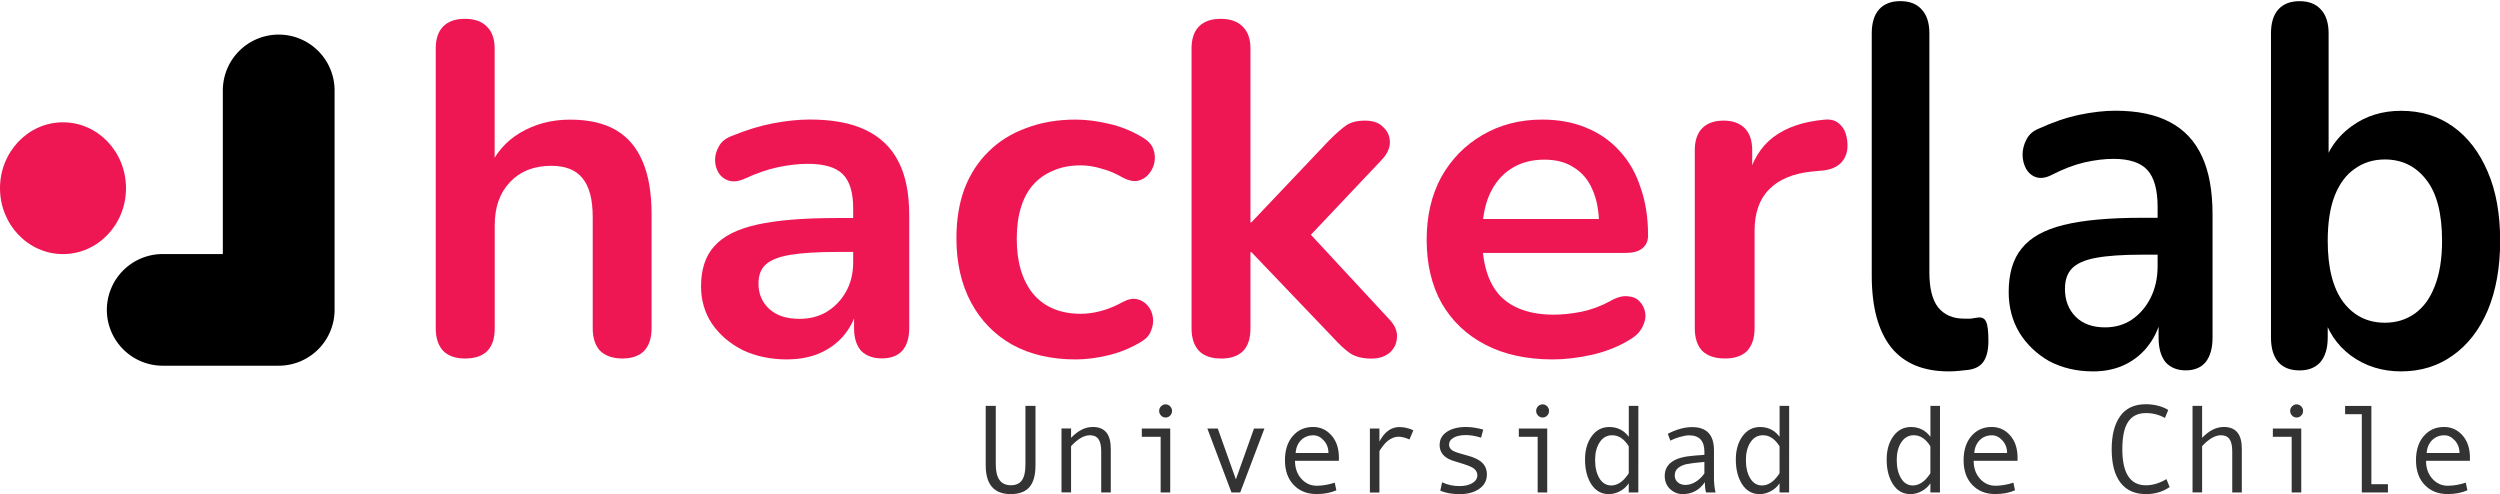 <?xml version="1.0" encoding="UTF-8" standalone="no"?>
<!-- Created with Inkscape (http://www.inkscape.org/) -->
<svg width="56.152mm" height="11.098mm" viewBox="0 0 56.152 11.098" version="1.1" id="svg896" inkscape:version="1.2.2 (b0a84865, 2022-12-01)" sodipodi:docname="hackerlab.svg" xmlns:inkscape="http://www.inkscape.org/namespaces/inkscape" xmlns:sodipodi="http://sodipodi.sourceforge.net/DTD/sodipodi-0.dtd" xmlns="http://www.w3.org/2000/svg" xmlns:svg="http://www.w3.org/2000/svg">
  <sodipodi:namedview id="namedview898" pagecolor="#ffffff" bordercolor="#666666" borderopacity="1.0" inkscape:showpageshadow="2" inkscape:pageopacity="0.0" inkscape:pagecheckerboard="0" inkscape:deskcolor="#d1d1d1" inkscape:document-units="mm" showgrid="false" inkscape:zoom="0.80265853" inkscape:cx="9.9668784" inkscape:cy="136.42165" inkscape:window-width="1390" inkscape:window-height="1027" inkscape:window-x="0" inkscape:window-y="38" inkscape:window-maximized="0" inkscape:current-layer="layer1"/>
  <defs id="defs893"/>
  <g inkscape:label="Layer 1" inkscape:groupmode="layer" id="layer1" transform="translate(-103.585,-113.778)">
    <g aria-label="hacker" id="text18844-0" style="font-size:10.583px;line-height:1.25;fill:#ef167a;stroke-width:0.265">
      <path d="m 114.028,121.83 q -0.318,0 -0.487,-0.169 -0.169,-0.18 -0.169,-0.508 v -6.286 q 0,-0.328 0.169,-0.497 0.169,-0.169 0.487,-0.169 0.318,0 0.487,0.169 0.18,0.169 0.18,0.497 v 2.741 h -0.148 q 0.233,-0.561 0.72,-0.847 0.497,-0.296 1.122,-0.296 0.624,0 1.027,0.233 0.402,0.233 0.603,0.709 0.201,0.466 0.201,1.185 v 2.561 q 0,0.328 -0.169,0.508 -0.169,0.169 -0.487,0.169 -0.317,0 -0.497,-0.169 -0.169,-0.18 -0.169,-0.508 v -2.498 q 0,-0.603 -0.233,-0.878 -0.222,-0.275 -0.698,-0.275 -0.582,0 -0.931,0.37 -0.339,0.36 -0.339,0.963 v 2.318 q 0,0.677 -0.667,0.677 z" style="font-weight:bold;font-family:Nunito;-inkscape-font-specification:'Nunito Bold';fill:#ef1654" id="path789"/>
      <path d="m 121.267,121.851 q -0.561,0 -1.005,-0.212 -0.434,-0.222 -0.688,-0.593 -0.243,-0.37 -0.243,-0.836 0,-0.572 0.296,-0.9 0.296,-0.339 0.963,-0.487 0.667,-0.148 1.789,-0.148 h 0.529 v 0.762 h -0.519 q -0.656,0 -1.048,0.064 -0.392,0.064 -0.561,0.222 -0.159,0.148 -0.159,0.423 0,0.349 0.243,0.572 0.243,0.222 0.677,0.222 0.349,0 0.614,-0.159 0.275,-0.169 0.434,-0.455 0.159,-0.286 0.159,-0.656 v -1.217 q 0,-0.529 -0.233,-0.762 -0.233,-0.233 -0.783,-0.233 -0.307,0 -0.667,0.074 -0.349,0.074 -0.741,0.254 -0.201,0.095 -0.36,0.053 -0.148,-0.042 -0.233,-0.169 -0.085,-0.138 -0.085,-0.296 0,-0.159 0.085,-0.307 0.085,-0.159 0.286,-0.233 0.487,-0.201 0.931,-0.286 0.455,-0.085 0.826,-0.085 0.762,0 1.249,0.233 0.497,0.233 0.741,0.709 0.243,0.466 0.243,1.206 v 2.54 q 0,0.328 -0.159,0.508 -0.159,0.169 -0.455,0.169 -0.296,0 -0.466,-0.169 -0.159,-0.18 -0.159,-0.508 v -0.508 h 0.085 q -0.074,0.37 -0.296,0.646 -0.212,0.265 -0.54,0.413 -0.328,0.148 -0.751,0.148 z" style="font-weight:bold;font-family:Nunito;-inkscape-font-specification:'Nunito Bold';fill:#ef1654" id="path791"/>
      <path d="m 127.744,121.851 q -0.815,0 -1.418,-0.328 -0.603,-0.339 -0.931,-0.953 -0.328,-0.614 -0.328,-1.439 0,-0.624 0.18,-1.111 0.191,-0.497 0.54,-0.836 0.349,-0.349 0.847,-0.529 0.497,-0.191 1.111,-0.191 0.349,0 0.751,0.095 0.413,0.095 0.773,0.318 0.169,0.106 0.222,0.254 0.053,0.148 0.021,0.307 -0.032,0.148 -0.138,0.265 -0.095,0.106 -0.243,0.138 -0.148,0.021 -0.328,-0.074 -0.233,-0.138 -0.476,-0.201 -0.243,-0.074 -0.466,-0.074 -0.349,0 -0.614,0.116 -0.265,0.106 -0.455,0.318 -0.18,0.201 -0.275,0.508 -0.095,0.307 -0.095,0.709 0,0.783 0.37,1.238 0.381,0.445 1.069,0.445 0.222,0 0.455,-0.064 0.243,-0.064 0.487,-0.201 0.18,-0.095 0.318,-0.064 0.148,0.032 0.243,0.148 0.095,0.106 0.116,0.265 0.021,0.148 -0.042,0.296 -0.053,0.148 -0.212,0.243 -0.349,0.212 -0.741,0.307 -0.392,0.095 -0.741,0.095 z" style="font-weight:bold;font-family:Nunito;-inkscape-font-specification:'Nunito Bold';fill:#ef1654" id="path793"/>
      <path d="m 131.004,121.83 q -0.318,0 -0.487,-0.169 -0.169,-0.18 -0.169,-0.508 v -6.286 q 0,-0.328 0.169,-0.497 0.169,-0.169 0.487,-0.169 0.317,0 0.487,0.169 0.18,0.169 0.18,0.497 v 3.905 h 0.021 l 1.746,-1.841 q 0.212,-0.212 0.37,-0.328 0.159,-0.116 0.434,-0.116 0.275,0 0.413,0.148 0.148,0.138 0.148,0.339 0,0.201 -0.191,0.402 l -1.841,1.947 v -0.55 l 2.021,2.18 q 0.191,0.201 0.169,0.413 -0.011,0.201 -0.169,0.339 -0.159,0.127 -0.402,0.127 -0.296,0 -0.476,-0.116 -0.169,-0.116 -0.381,-0.349 l -1.841,-1.926 h -0.021 v 1.714 q 0,0.677 -0.667,0.677 z" style="font-weight:bold;font-family:Nunito;-inkscape-font-specification:'Nunito Bold';fill:#ef1654" id="path795"/>
      <path d="m 138.465,121.851 q -0.878,0 -1.513,-0.328 -0.635,-0.328 -0.984,-0.931 -0.339,-0.603 -0.339,-1.429 0,-0.804 0.328,-1.408 0.339,-0.603 0.921,-0.942 0.593,-0.349 1.344,-0.349 0.55,0 0.984,0.18 0.445,0.18 0.751,0.519 0.318,0.339 0.476,0.826 0.169,0.476 0.169,1.079 0,0.191 -0.138,0.296 -0.127,0.095 -0.37,0.095 h -3.397 v -0.762 h 2.974 l -0.169,0.159 q 0,-0.487 -0.148,-0.815 -0.138,-0.328 -0.413,-0.497 -0.265,-0.18 -0.667,-0.18 -0.445,0 -0.762,0.212 -0.307,0.201 -0.476,0.582 -0.159,0.37 -0.159,0.889 v 0.074 q 0,0.868 0.402,1.302 0.413,0.423 1.206,0.423 0.275,0 0.614,-0.064 0.349,-0.074 0.656,-0.243 0.222,-0.127 0.392,-0.106 0.169,0.011 0.265,0.116 0.106,0.106 0.127,0.265 0.021,0.148 -0.064,0.307 -0.074,0.159 -0.265,0.275 -0.37,0.233 -0.857,0.349 -0.476,0.106 -0.889,0.106 z" style="font-weight:bold;font-family:Nunito;-inkscape-font-specification:'Nunito Bold';fill:#ef1654" id="path797"/>
      <path d="m 142.328,121.83 q -0.328,0 -0.508,-0.169 -0.169,-0.18 -0.169,-0.508 v -4 q 0,-0.328 0.169,-0.497 0.169,-0.169 0.476,-0.169 0.307,0 0.476,0.169 0.169,0.169 0.169,0.497 v 0.667 h -0.106 q 0.148,-0.635 0.582,-0.963 0.434,-0.328 1.154,-0.392 0.222,-0.021 0.349,0.116 0.138,0.127 0.159,0.402 0.021,0.265 -0.127,0.434 -0.138,0.159 -0.423,0.191 l -0.233,0.021 q -0.646,0.064 -0.974,0.402 -0.328,0.328 -0.328,0.931 v 2.191 q 0,0.328 -0.169,0.508 -0.169,0.169 -0.497,0.169 z" style="font-weight:bold;font-family:Nunito;-inkscape-font-specification:'Nunito Bold';fill:#ef1654" id="path799"/>
    </g>
    <g aria-label="lab" transform="scale(0.949,1.054)" id="text18844-4-8" style="font-size:10.912px;line-height:1.25;fill:#ef167a;stroke-width:0.273">
      <path d="m 155.274,115.863 q -0.906,0 -1.364,-0.513 -0.458,-0.524 -0.458,-1.528 v -5.161 q 0,-0.338 0.175,-0.513 0.175,-0.175 0.502,-0.175 0.327,0 0.502,0.175 0.185,0.175 0.185,0.513 v 5.096 q 0,0.502 0.207,0.742 0.218,0.24 0.611,0.24 0.087,0 0.164,0 0.076,-0.011 0.153,-0.022 0.153,-0.022 0.207,0.087 0.055,0.098 0.055,0.415 0,0.273 -0.109,0.426 -0.109,0.153 -0.36,0.185 -0.109,0.011 -0.229,0.022 -0.12,0.011 -0.24,0.011 z" style="font-weight:bold;font-family:Nunito;-inkscape-font-specification:'Nunito Bold';fill:#000000" id="path802"/>
      <path d="m 158.69,115.863 q -0.578,0 -1.037,-0.218 -0.447,-0.229 -0.709,-0.611 -0.251,-0.382 -0.251,-0.862 0,-0.589 0.306,-0.927 0.306,-0.349 0.993,-0.502 0.687,-0.153 1.844,-0.153 h 0.546 v 0.786 h -0.535 q -0.677,0 -1.08,0.066 -0.404,0.066 -0.578,0.229 -0.164,0.153 -0.164,0.436 0,0.36 0.251,0.589 0.251,0.229 0.698,0.229 0.36,0 0.633,-0.164 0.284,-0.175 0.447,-0.469 0.164,-0.295 0.164,-0.677 v -1.255 q 0,-0.546 -0.24,-0.786 -0.24,-0.24 -0.807,-0.24 -0.316,0 -0.687,0.076 -0.36,0.076 -0.764,0.262 -0.207,0.098 -0.371,0.055 -0.153,-0.044 -0.24,-0.175 -0.087,-0.142 -0.087,-0.306 0,-0.164 0.087,-0.316 0.087,-0.164 0.295,-0.24 0.502,-0.207 0.96,-0.295 0.469,-0.087 0.851,-0.087 0.786,0 1.288,0.24 0.513,0.24 0.764,0.731 0.251,0.48 0.251,1.244 v 2.619 q 0,0.338 -0.164,0.524 -0.164,0.175 -0.469,0.175 -0.306,0 -0.48,-0.175 -0.164,-0.185 -0.164,-0.524 v -0.524 h 0.087 q -0.076,0.382 -0.306,0.666 -0.218,0.273 -0.556,0.426 -0.338,0.153 -0.775,0.153 z" style="font-weight:bold;font-family:Nunito;-inkscape-font-specification:'Nunito Bold';fill:#000000" id="path804"/>
      <path d="m 165.979,115.863 q -0.677,0 -1.189,-0.338 -0.502,-0.338 -0.666,-0.906 l 0.12,-0.273 v 0.797 q 0,0.338 -0.175,0.524 -0.175,0.175 -0.491,0.175 -0.327,0 -0.502,-0.175 -0.175,-0.185 -0.175,-0.524 v -6.481 q 0,-0.338 0.175,-0.513 0.175,-0.175 0.502,-0.175 0.327,0 0.502,0.175 0.185,0.175 0.185,0.513 v 2.837 h -0.131 q 0.175,-0.535 0.677,-0.862 0.502,-0.327 1.168,-0.327 0.709,0 1.233,0.338 0.524,0.338 0.818,0.96 0.295,0.611 0.295,1.473 0,0.851 -0.295,1.484 -0.295,0.622 -0.829,0.96 -0.524,0.338 -1.222,0.338 z m -0.382,-1.037 q 0.404,0 0.709,-0.196 0.306,-0.196 0.469,-0.578 0.175,-0.393 0.175,-0.971 0,-0.873 -0.371,-1.298 -0.371,-0.436 -0.982,-0.436 -0.404,0 -0.709,0.196 -0.306,0.185 -0.48,0.578 -0.164,0.382 -0.164,0.96 0,0.862 0.371,1.309 0.371,0.436 0.982,0.436 z" style="font-weight:bold;font-family:Nunito;-inkscape-font-specification:'Nunito Bold';fill:#000000" id="path806"/>
    </g>
    <path style="color:#000000;fill:#000000;stroke-width:0.937;stroke-linecap:round;stroke-linejoin:round" d="m 105.985,120.739 a 1.255,1.255 0 0 1 1.255,-1.255 h 1.35 v -3.674 a 1.255,1.255 0 0 1 1.255,-1.255 1.255,1.255 0 0 1 1.255,1.255 v 4.929 a 1.255,1.255 0 0 1 -1.255,1.253 h -2.605 a 1.255,1.255 0 0 1 -1.255,-1.253 z" id="path42782"/>
    <ellipse style="fill:#ef1654;fill-opacity:1;stroke:none;stroke-width:2.884;stroke-linecap:round;stroke-linejoin:round;stroke-dasharray:none;stroke-dashoffset:0;stroke-opacity:1;paint-order:fill markers stroke" id="path23770-4-7-37-8-1" cx="105" cy="118.005" rx="1.415" ry="1.48"/>
    <g aria-label="Universidad de Chile" id="text698" style="font-size:2.822px;line-height:1.25;stroke-width:0.265">
      <path d="m 126.843,124.227 q 0,0.338 -0.138,0.493 -0.136,0.156 -0.416,0.156 -0.564,0 -0.564,-0.644 v -1.338 h 0.226 v 1.317 q 0,0.466 0.338,0.466 0.17,0 0.248,-0.11 0.08,-0.11 0.08,-0.358 v -1.315 h 0.226 z" style="font-family:'Andale Mono';-inkscape-font-specification:'Andale Mono';fill:#333333" id="path809"/>
      <path d="m 128.534,124.839 h -0.215 v -0.921 q 0,-0.192 -0.062,-0.277 -0.061,-0.087 -0.192,-0.087 -0.197,0 -0.423,0.245 v 1.039 h -0.215 v -1.436 h 0.215 v 0.211 q 0.232,-0.245 0.488,-0.245 0.404,0 0.404,0.488 z" style="font-family:'Andale Mono';-inkscape-font-specification:'Andale Mono';fill:#333333" id="path811"/>
      <path d="m 129.764,122.86 q 0.061,0 0.103,0.044 0.043,0.043 0.043,0.103 0,0.063 -0.043,0.106 -0.041,0.043 -0.103,0.043 -0.057,0 -0.101,-0.044 -0.043,-0.045 -0.043,-0.105 0,-0.059 0.043,-0.103 0.044,-0.044 0.101,-0.044 z m 0.105,1.979 h -0.215 v -1.25 h -0.423 v -0.186 h 0.638 z" style="font-family:'Andale Mono';-inkscape-font-specification:'Andale Mono';fill:#333333" id="path813"/>
      <path d="m 131.985,123.403 -0.544,1.436 h -0.196 l -0.542,-1.436 h 0.234 l 0.407,1.142 0.407,-1.142 z" style="font-family:'Andale Mono';-inkscape-font-specification:'Andale Mono';fill:#333333" id="path815"/>
      <path d="m 133.657,124.128 h -0.985 q 0,0.244 0.141,0.402 0.142,0.158 0.347,0.158 0.196,0 0.404,-0.07 l 0.037,0.172 q -0.19,0.085 -0.444,0.085 -0.32,0 -0.515,-0.205 -0.196,-0.205 -0.196,-0.554 0,-0.342 0.175,-0.544 0.176,-0.204 0.455,-0.204 0.248,0 0.415,0.189 0.167,0.189 0.167,0.503 z m -0.234,-0.175 q 0,-0.168 -0.105,-0.282 -0.105,-0.116 -0.234,-0.116 -0.167,0 -0.277,0.11 -0.109,0.11 -0.121,0.288 z" style="font-family:'Andale Mono';-inkscape-font-specification:'Andale Mono';fill:#333333" id="path817"/>
      <path d="m 135.33,123.442 -0.087,0.207 q -0.142,-0.062 -0.245,-0.062 -0.095,0 -0.186,0.055 -0.091,0.054 -0.168,0.156 -0.076,0.101 -0.076,0.113 v 0.929 h -0.214 v -1.436 h 0.214 v 0.291 q 0.172,-0.325 0.446,-0.325 0.163,0 0.316,0.073 z" style="font-family:'Andale Mono';-inkscape-font-specification:'Andale Mono';fill:#333333" id="path819"/>
      <path d="m 136.851,123.609 q -0.181,-0.059 -0.34,-0.059 -0.175,0 -0.277,0.059 -0.102,0.058 -0.102,0.156 0,0.062 0.047,0.109 0.047,0.045 0.187,0.085 l 0.205,0.059 q 0.142,0.04 0.232,0.097 0.09,0.055 0.134,0.135 0.045,0.079 0.045,0.183 0,0.205 -0.172,0.325 -0.172,0.119 -0.438,0.119 -0.265,0 -0.437,-0.08 l 0.041,-0.186 q 0.181,0.085 0.387,0.085 0.179,0 0.291,-0.066 0.113,-0.068 0.113,-0.178 0,-0.074 -0.057,-0.132 -0.055,-0.059 -0.262,-0.123 -0.167,-0.051 -0.245,-0.076 -0.079,-0.026 -0.146,-0.076 -0.068,-0.05 -0.103,-0.119 -0.034,-0.069 -0.034,-0.154 0,-0.186 0.163,-0.295 0.163,-0.109 0.431,-0.109 0.174,0 0.386,0.059 z" style="font-family:'Andale Mono';-inkscape-font-specification:'Andale Mono';fill:#333333" id="path821"/>
      <path d="m 138.232,122.86 q 0.061,0 0.103,0.044 0.043,0.043 0.043,0.103 0,0.063 -0.043,0.106 -0.041,0.043 -0.103,0.043 -0.057,0 -0.101,-0.044 -0.043,-0.045 -0.043,-0.105 0,-0.059 0.043,-0.103 0.044,-0.044 0.101,-0.044 z m 0.105,1.979 h -0.215 v -1.25 h -0.423 v -0.186 h 0.638 z" style="font-family:'Andale Mono';-inkscape-font-specification:'Andale Mono';fill:#333333" id="path823"/>
      <path d="m 140.383,124.839 h -0.215 v -0.207 q -0.066,0.106 -0.19,0.175 -0.123,0.069 -0.259,0.069 -0.247,0 -0.39,-0.219 -0.143,-0.22 -0.143,-0.558 0,-0.316 0.149,-0.522 0.15,-0.208 0.397,-0.208 0.271,0 0.437,0.22 v -0.695 h 0.215 z m -0.215,-0.44 v -0.597 q -0.154,-0.248 -0.372,-0.248 -0.178,0 -0.281,0.158 -0.103,0.157 -0.103,0.398 0,0.248 0.097,0.411 0.098,0.161 0.267,0.161 0.081,0 0.164,-0.044 0.083,-0.044 0.156,-0.132 0.073,-0.088 0.073,-0.107 z" style="font-family:'Andale Mono';-inkscape-font-specification:'Andale Mono';fill:#333333" id="path825"/>
      <path d="m 142.118,124.839 h -0.214 q -0.026,-0.087 -0.026,-0.232 -0.183,0.269 -0.499,0.269 -0.16,0 -0.282,-0.113 -0.121,-0.114 -0.121,-0.294 0,-0.106 0.043,-0.187 0.043,-0.081 0.125,-0.136 0.083,-0.057 0.201,-0.088 0.119,-0.033 0.281,-0.045 l 0.241,-0.019 v -0.069 q 0,-0.369 -0.344,-0.369 -0.081,0 -0.207,0.036 -0.124,0.035 -0.214,0.083 l -0.057,-0.154 q 0.294,-0.15 0.546,-0.15 0.491,0 0.491,0.52 v 0.617 q 0,0.187 0.036,0.333 z m -0.251,-0.426 v -0.26 q -0.291,0.026 -0.4,0.05 -0.107,0.022 -0.187,0.084 -0.079,0.062 -0.079,0.168 0,0.097 0.068,0.156 0.068,0.059 0.172,0.059 0.114,0 0.227,-0.068 0.113,-0.069 0.198,-0.189 z" style="font-family:'Andale Mono';-inkscape-font-specification:'Andale Mono';fill:#333333" id="path827"/>
      <path d="m 143.77,124.839 h -0.215 v -0.207 q -0.066,0.106 -0.19,0.175 -0.123,0.069 -0.259,0.069 -0.247,0 -0.39,-0.219 -0.143,-0.22 -0.143,-0.558 0,-0.316 0.149,-0.522 0.15,-0.208 0.397,-0.208 0.271,0 0.437,0.22 v -0.695 h 0.215 z m -0.215,-0.44 v -0.597 q -0.154,-0.248 -0.372,-0.248 -0.178,0 -0.281,0.158 -0.103,0.157 -0.103,0.398 0,0.248 0.097,0.411 0.098,0.161 0.267,0.161 0.081,0 0.164,-0.044 0.083,-0.044 0.156,-0.132 0.073,-0.088 0.073,-0.107 z" style="font-family:'Andale Mono';-inkscape-font-specification:'Andale Mono';fill:#333333" id="path829"/>
      <path d="m 147.158,124.839 h -0.215 v -0.207 q -0.066,0.106 -0.19,0.175 -0.123,0.069 -0.259,0.069 -0.247,0 -0.39,-0.219 -0.143,-0.22 -0.143,-0.558 0,-0.316 0.149,-0.522 0.15,-0.208 0.397,-0.208 0.271,0 0.437,0.22 v -0.695 h 0.215 z m -0.215,-0.44 v -0.597 q -0.154,-0.248 -0.372,-0.248 -0.178,0 -0.281,0.158 -0.103,0.157 -0.103,0.398 0,0.248 0.097,0.411 0.098,0.161 0.267,0.161 0.081,0 0.164,-0.044 0.083,-0.044 0.156,-0.132 0.073,-0.088 0.073,-0.107 z" style="font-family:'Andale Mono';-inkscape-font-specification:'Andale Mono';fill:#333333" id="path831"/>
      <path d="m 148.9,124.128 h -0.985 q 0,0.244 0.141,0.402 0.142,0.158 0.347,0.158 0.196,0 0.404,-0.07 l 0.037,0.172 q -0.19,0.085 -0.444,0.085 -0.32,0 -0.515,-0.205 -0.196,-0.205 -0.196,-0.554 0,-0.342 0.175,-0.544 0.176,-0.204 0.455,-0.204 0.248,0 0.415,0.189 0.167,0.189 0.167,0.503 z m -0.234,-0.175 q 0,-0.168 -0.105,-0.282 -0.105,-0.116 -0.234,-0.116 -0.167,0 -0.277,0.11 -0.109,0.11 -0.121,0.288 z" style="font-family:'Andale Mono';-inkscape-font-specification:'Andale Mono';fill:#333333" id="path833"/>
      <path d="m 152.317,124.718 q -0.229,0.158 -0.531,0.158 -0.378,0 -0.575,-0.259 -0.196,-0.259 -0.196,-0.75 0,-0.474 0.19,-0.741 0.19,-0.269 0.58,-0.269 0.141,0 0.278,0.036 0.138,0.036 0.222,0.095 l -0.074,0.178 q -0.194,-0.11 -0.426,-0.11 -0.269,0 -0.4,0.196 -0.131,0.194 -0.131,0.616 0,0.81 0.531,0.81 0.225,0 0.46,-0.138 z" style="font-family:'Andale Mono';-inkscape-font-specification:'Andale Mono';fill:#333333" id="path835"/>
      <path d="m 153.938,124.839 h -0.215 v -0.921 q 0,-0.192 -0.062,-0.277 -0.061,-0.087 -0.192,-0.087 -0.197,0 -0.423,0.245 v 1.039 h -0.215 v -1.944 h 0.215 v 0.719 q 0.232,-0.245 0.488,-0.245 0.404,0 0.404,0.488 z" style="font-family:'Andale Mono';-inkscape-font-specification:'Andale Mono';fill:#333333" id="path837"/>
      <path d="m 155.168,122.86 q 0.061,0 0.103,0.044 0.043,0.043 0.043,0.103 0,0.063 -0.043,0.106 -0.041,0.043 -0.103,0.043 -0.057,0 -0.101,-0.044 -0.043,-0.045 -0.043,-0.105 0,-0.059 0.043,-0.103 0.044,-0.044 0.101,-0.044 z m 0.105,1.979 h -0.215 v -1.25 h -0.423 v -0.186 h 0.638 z" style="font-family:'Andale Mono';-inkscape-font-specification:'Andale Mono';fill:#333333" id="path839"/>
      <path d="m 157.22,124.839 h -0.587 v -1.758 h -0.375 v -0.186 h 0.59 v 1.758 h 0.372 z" style="font-family:'Andale Mono';-inkscape-font-specification:'Andale Mono';fill:#333333" id="path841"/>
      <path d="m 159.061,124.128 h -0.985 q 0,0.244 0.141,0.402 0.142,0.158 0.347,0.158 0.196,0 0.404,-0.07 l 0.037,0.172 q -0.19,0.085 -0.444,0.085 -0.32,0 -0.515,-0.205 -0.196,-0.205 -0.196,-0.554 0,-0.342 0.175,-0.544 0.176,-0.204 0.455,-0.204 0.248,0 0.415,0.189 0.167,0.189 0.167,0.503 z m -0.234,-0.175 q 0,-0.168 -0.105,-0.282 -0.105,-0.116 -0.234,-0.116 -0.167,0 -0.277,0.11 -0.109,0.11 -0.121,0.288 z" style="font-family:'Andale Mono';-inkscape-font-specification:'Andale Mono';fill:#333333" id="path843"/>
    </g>
  </g>
</svg>